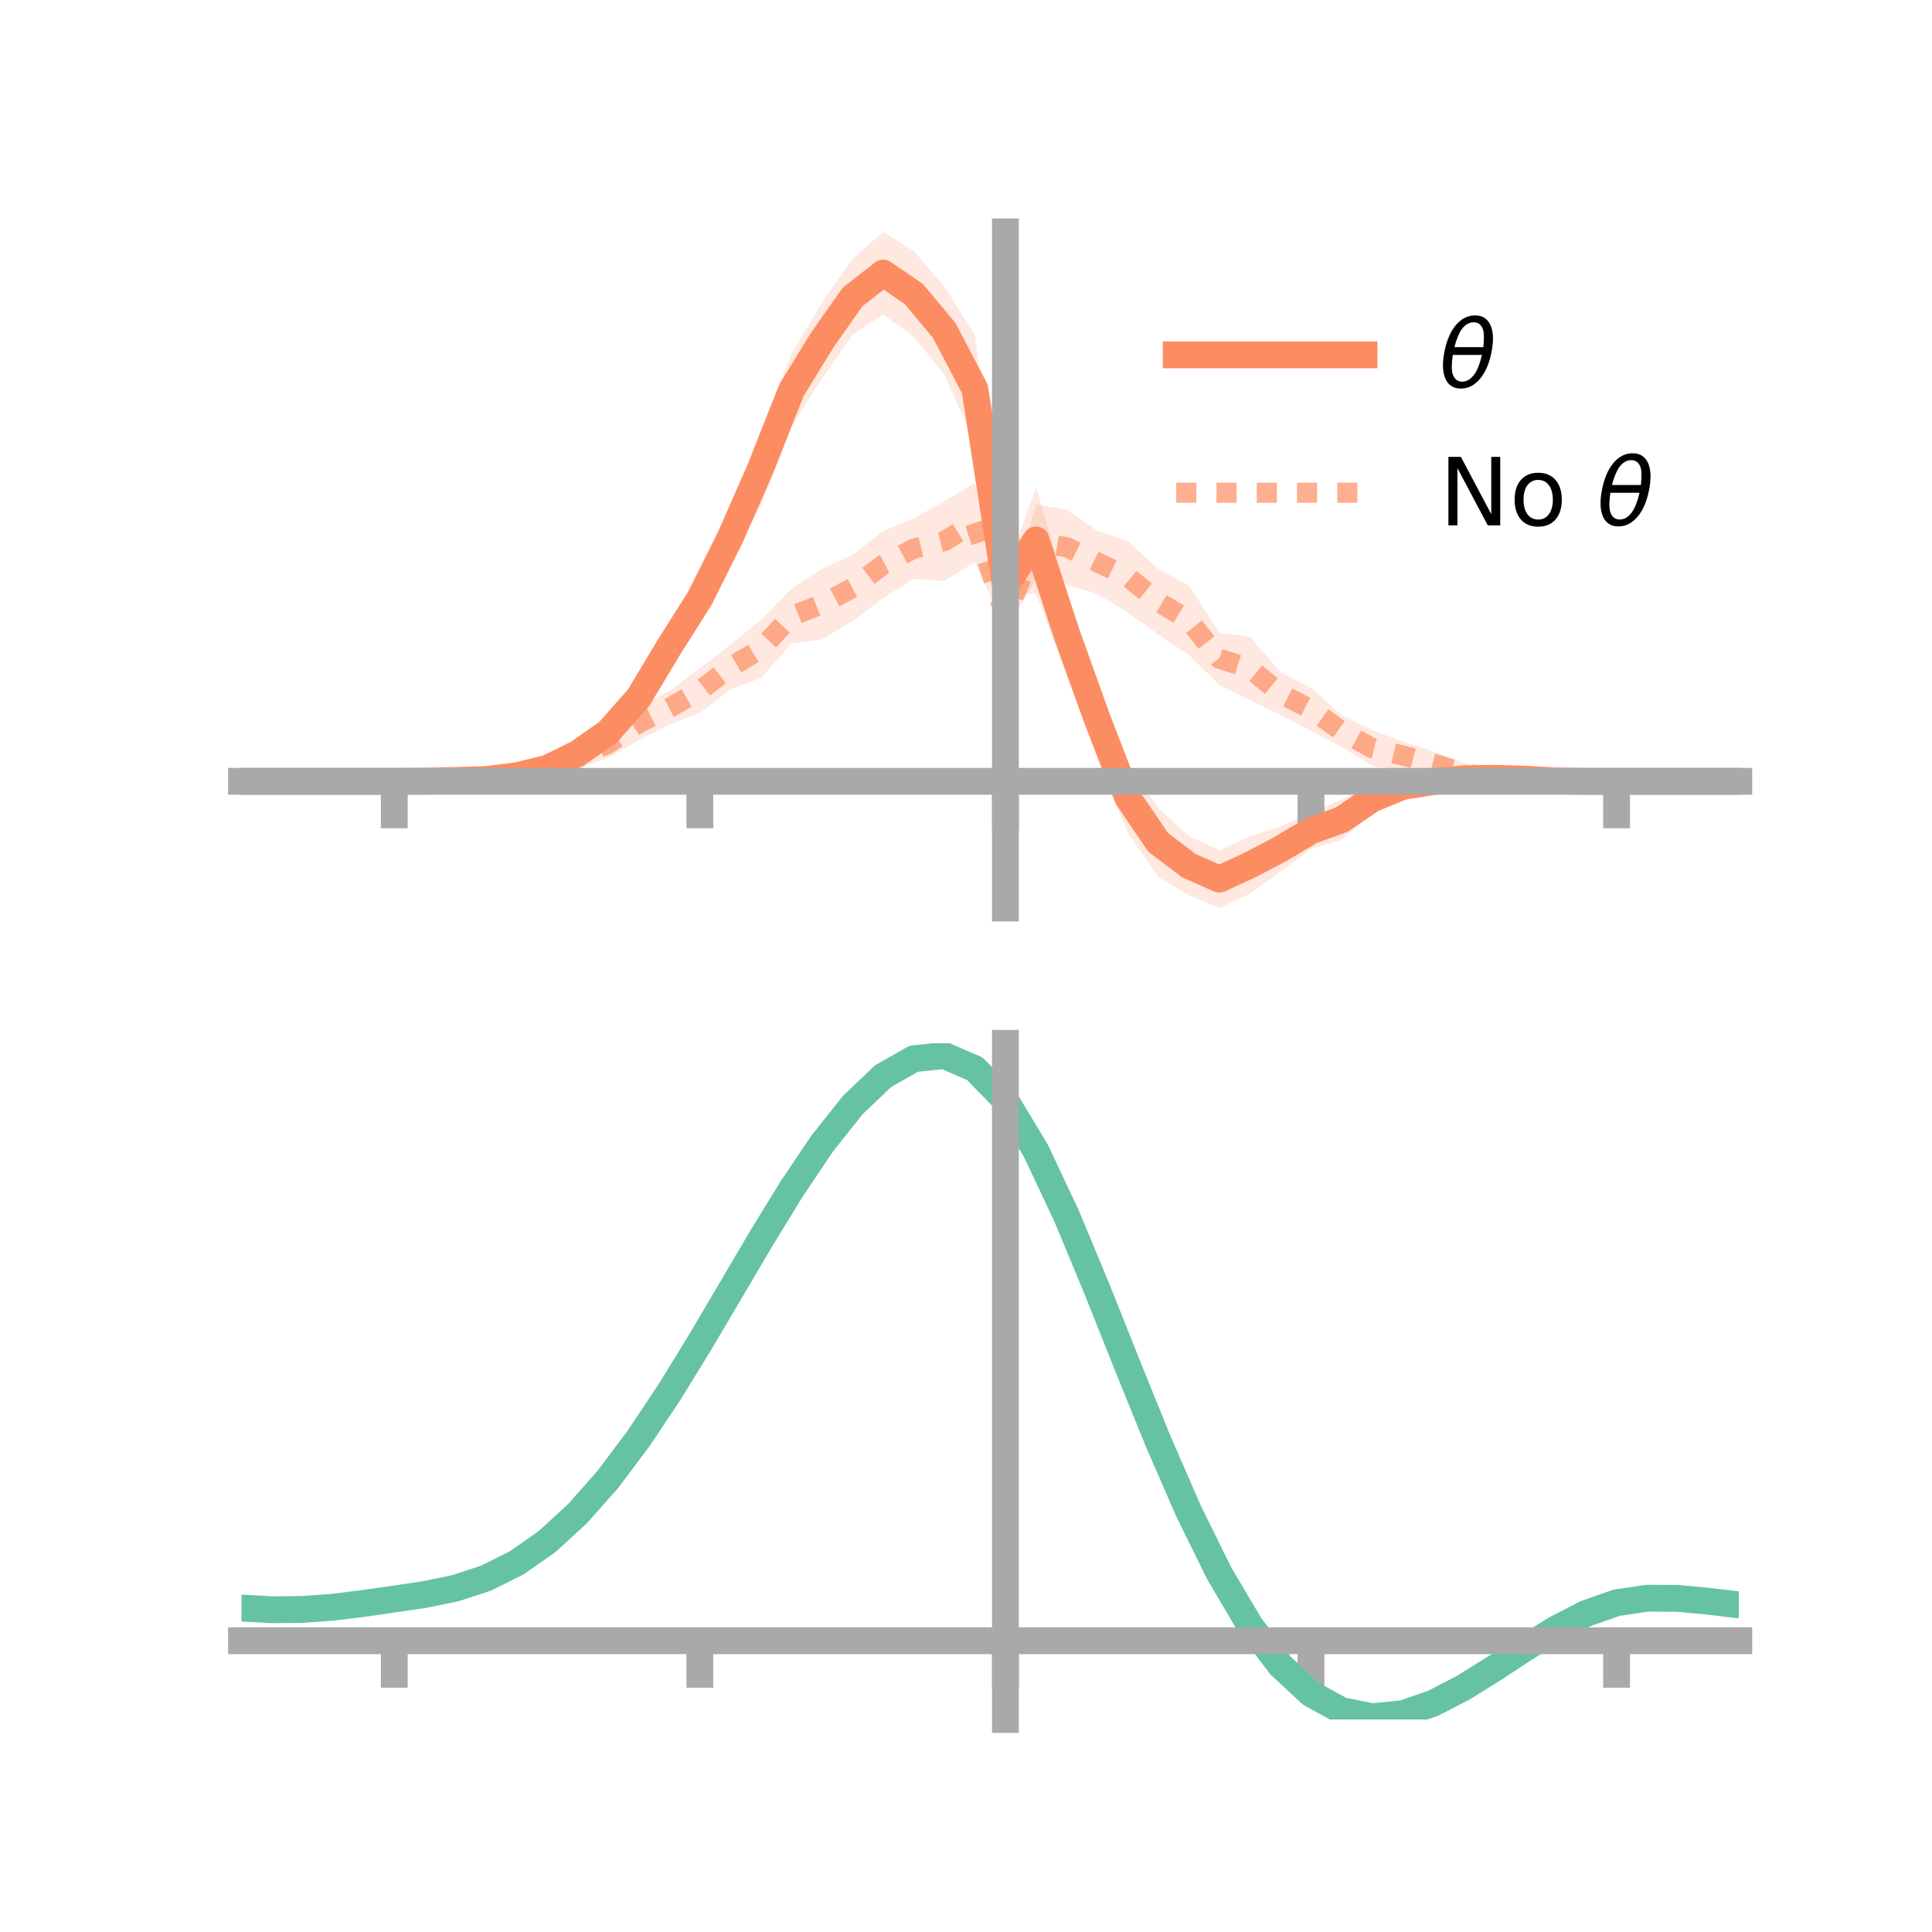 <?xml version="1.0" encoding="utf-8" standalone="no"?>
<!DOCTYPE svg PUBLIC "-//W3C//DTD SVG 1.1//EN"
  "http://www.w3.org/Graphics/SVG/1.1/DTD/svg11.dtd">
<!-- Created with matplotlib (https://matplotlib.org/) -->
<svg height="144pt" version="1.1" viewBox="0 0 144 144" width="144pt" xmlns="http://www.w3.org/2000/svg" xmlns:xlink="http://www.w3.org/1999/xlink">
 <defs>
  <style type="text/css">*{stroke-linecap:butt;stroke-linejoin:round;}</style>
 </defs>
 <g id="figure_1">
  <g id="patch_1">
   <path d="M 0 144 
L 144 144 
L 144 0 
L 0 0 
z
" style="fill:none;"/>
  </g>
  <g id="axes_1">
   <g id="patch_2">
    <path d="M 18 67.68 
L 129.6 67.68 
L 129.6 17.28 
L 18 17.28 
z
" style="fill:none;"/>
   </g>
   <g id="PolyCollection_1">
    <path clip-path="url(#p65f3ff8849)" d="M 18 58.234 
L 18 58.234 
L 20.278 58.234 
L 22.555 58.234 
L 24.833 58.234 
L 27.11 58.234 
L 29.388 58.234 
L 31.665 58.169 
L 33.943 58.005 
L 36.22 57.798 
L 38.498 57.43 
L 40.776 56.735 
L 43.053 55.564 
L 45.331 53.562 
L 47.608 50.954 
L 49.886 46.592 
L 52.163 43.017 
L 54.441 38.073 
L 56.718 32.004 
L 58.996 26.377 
L 61.273 22.523 
L 63.551 19.313 
L 65.829 17.28 
L 68.106 18.719 
L 70.384 21.35 
L 72.661 24.989 
L 74.939 42.802 
L 77.216 36.291 
L 79.494 44.05 
L 81.771 50.618 
L 84.049 56.825 
L 86.327 60.222 
L 88.604 62.312 
L 90.882 63.371 
L 93.159 62.352 
L 95.437 61.582 
L 97.714 60.571 
L 99.992 59.59 
L 102.269 58.473 
L 104.547 57.59 
L 106.824 57.574 
L 109.102 57.518 
L 111.38 57.638 
L 113.657 57.783 
L 115.935 58.023 
L 118.212 58.176 
L 120.49 58.234 
L 122.767 58.234 
L 125.045 58.234 
L 127.322 58.234 
L 129.6 58.234 
L 129.6 58.234 
L 129.6 58.234 
L 127.322 58.234 
L 125.045 58.234 
L 122.767 58.234 
L 120.49 58.234 
L 118.212 58.295 
L 115.935 58.383 
L 113.657 58.363 
L 111.38 58.386 
L 109.102 58.571 
L 106.824 58.945 
L 104.547 59.639 
L 102.269 60.631 
L 99.992 62.606 
L 97.714 63.285 
L 95.437 64.97 
L 93.159 66.607 
L 90.882 67.68 
L 88.604 66.721 
L 86.327 65.362 
L 84.049 62.057 
L 81.771 56.518 
L 79.494 50.392 
L 77.216 44.198 
L 74.939 44.486 
L 72.661 32.992 
L 70.384 27.931 
L 68.106 25.094 
L 65.829 23.428 
L 63.551 24.943 
L 61.273 28.208 
L 58.996 31.777 
L 56.718 37.673 
L 54.441 41.983 
L 52.163 46.169 
L 49.886 49.795 
L 47.608 53.025 
L 45.331 55.565 
L 43.053 56.754 
L 40.776 57.811 
L 38.498 58.224 
L 36.22 58.405 
L 33.943 58.335 
L 31.665 58.279 
L 29.388 58.234 
L 27.11 58.234 
L 24.833 58.234 
L 22.555 58.234 
L 20.278 58.234 
L 18 58.234 
z
" style="fill:#fc8d62;fill-opacity:0.2;"/>
   </g>
   <g id="PolyCollection_2">
    <path clip-path="url(#p65f3ff8849)" d="M 18 58.234 
L 18 58.234 
L 20.278 58.234 
L 22.555 58.234 
L 24.833 58.234 
L 27.11 58.234 
L 29.388 58.234 
L 31.665 58.169 
L 33.943 57.969 
L 36.22 57.527 
L 38.498 57.061 
L 40.776 56.238 
L 43.053 55.561 
L 45.331 54.392 
L 47.608 52.618 
L 49.886 51.512 
L 52.163 49.796 
L 54.441 48.062 
L 56.718 46.186 
L 58.996 43.873 
L 61.273 42.399 
L 63.551 41.346 
L 65.829 39.596 
L 68.106 38.645 
L 70.384 37.369 
L 72.661 35.988 
L 74.939 45.104 
L 77.216 37.602 
L 79.494 37.987 
L 81.771 39.555 
L 84.049 40.317 
L 86.327 42.416 
L 88.604 43.629 
L 90.882 47.141 
L 93.159 47.46 
L 95.437 50.117 
L 97.714 51.268 
L 99.992 53.297 
L 102.269 54.43 
L 104.547 55.255 
L 106.824 56.003 
L 109.102 56.865 
L 111.38 57.482 
L 113.657 57.775 
L 115.935 58.036 
L 118.212 58.165 
L 120.49 58.234 
L 122.767 58.234 
L 125.045 58.234 
L 127.322 58.234 
L 129.6 58.234 
L 129.6 58.234 
L 129.6 58.234 
L 127.322 58.234 
L 125.045 58.234 
L 122.767 58.234 
L 120.49 58.234 
L 118.212 58.287 
L 115.935 58.374 
L 113.657 58.503 
L 111.38 58.461 
L 109.102 58.38 
L 106.824 57.83 
L 104.547 57.371 
L 102.269 57.099 
L 99.992 55.674 
L 97.714 54.481 
L 95.437 53.282 
L 93.159 52.176 
L 90.882 51.052 
L 88.604 48.812 
L 86.327 47.295 
L 84.049 45.644 
L 81.771 44.258 
L 79.494 43.576 
L 77.216 43.218 
L 74.939 46.874 
L 72.661 41.889 
L 70.384 43.298 
L 68.106 43.14 
L 65.829 44.576 
L 63.551 46.281 
L 61.273 47.658 
L 58.996 47.968 
L 56.718 50.533 
L 54.441 51.384 
L 52.163 53.142 
L 49.886 54.014 
L 47.608 55.18 
L 45.331 56.479 
L 43.053 57.317 
L 40.776 57.843 
L 38.498 58.079 
L 36.22 58.273 
L 33.943 58.304 
L 31.665 58.275 
L 29.388 58.234 
L 27.11 58.234 
L 24.833 58.234 
L 22.555 58.234 
L 20.278 58.234 
L 18 58.234 
z
" style="fill:#fc8d62;fill-opacity:0.2;"/>
   </g>
   <g id="matplotlib.axis_1">
    <g id="xtick_1">
     <g id="line2d_1">
      <defs>
       <path d="M 0 0 
L 0 3.5 
" id="ma247e1b038" style="stroke:#a9a9a9;stroke-width:2;"/>
      </defs>
      <g>
       <use style="fill:#a9a9a9;stroke:#a9a9a9;stroke-width:2;" x="29.388" xlink:href="#ma247e1b038" y="58.234"/>
      </g>
     </g>
    </g>
    <g id="xtick_2">
     <g id="line2d_2">
      <g>
       <use style="fill:#a9a9a9;stroke:#a9a9a9;stroke-width:2;" x="52.163" xlink:href="#ma247e1b038" y="58.234"/>
      </g>
     </g>
    </g>
    <g id="xtick_3">
     <g id="line2d_3">
      <g>
       <use style="fill:#a9a9a9;stroke:#a9a9a9;stroke-width:2;" x="74.939" xlink:href="#ma247e1b038" y="58.234"/>
      </g>
     </g>
    </g>
    <g id="xtick_4">
     <g id="line2d_4">
      <g>
       <use style="fill:#a9a9a9;stroke:#a9a9a9;stroke-width:2;" x="97.714" xlink:href="#ma247e1b038" y="58.234"/>
      </g>
     </g>
    </g>
    <g id="xtick_5">
     <g id="line2d_5">
      <g>
       <use style="fill:#a9a9a9;stroke:#a9a9a9;stroke-width:2;" x="120.49" xlink:href="#ma247e1b038" y="58.234"/>
      </g>
     </g>
    </g>
   </g>
   <g id="matplotlib.axis_2"/>
   <g id="line2d_6">
    <path clip-path="url(#p65f3ff8849)" d="M 18 58.234 
L 20.278 58.234 
L 22.555 58.234 
L 24.833 58.234 
L 27.11 58.234 
L 29.388 58.234 
L 31.665 58.224 
L 33.943 58.17 
L 36.22 58.102 
L 38.498 57.827 
L 40.776 57.273 
L 43.053 56.159 
L 45.331 54.563 
L 47.608 51.99 
L 49.886 48.194 
L 52.163 44.593 
L 54.441 40.028 
L 56.718 34.839 
L 58.996 29.077 
L 61.273 25.365 
L 63.551 22.128 
L 65.829 20.354 
L 68.106 21.907 
L 70.384 24.64 
L 72.661 28.99 
L 74.939 43.644 
L 77.216 40.244 
L 79.494 47.221 
L 81.771 53.568 
L 84.049 59.441 
L 86.327 62.792 
L 88.604 64.516 
L 90.882 65.526 
L 93.159 64.48 
L 95.437 63.276 
L 97.714 61.928 
L 99.992 61.098 
L 102.269 59.552 
L 104.547 58.615 
L 106.824 58.259 
L 109.102 58.044 
L 111.38 58.012 
L 113.657 58.073 
L 115.935 58.203 
L 118.212 58.236 
L 120.49 58.234 
L 122.767 58.234 
L 125.045 58.234 
L 127.322 58.234 
L 129.6 58.234 
" style="fill:none;stroke:#fc8d62;stroke-linecap:square;stroke-width:2;"/>
   </g>
   <g id="line2d_7">
    <path clip-path="url(#p65f3ff8849)" d="M 18 58.234 
L 20.278 58.234 
L 22.555 58.234 
L 24.833 58.234 
L 27.11 58.234 
L 29.388 58.234 
L 31.665 58.222 
L 33.943 58.137 
L 36.22 57.9 
L 38.498 57.57 
L 40.776 57.041 
L 43.053 56.439 
L 45.331 55.435 
L 47.608 53.899 
L 49.886 52.763 
L 52.163 51.469 
L 54.441 49.723 
L 56.718 48.36 
L 58.996 45.92 
L 61.273 45.029 
L 63.551 43.813 
L 65.829 42.086 
L 68.106 40.892 
L 70.384 40.334 
L 72.661 38.938 
L 74.939 45.989 
L 77.216 40.41 
L 79.494 40.781 
L 81.771 41.906 
L 84.049 42.981 
L 86.327 44.855 
L 88.604 46.22 
L 90.882 49.097 
L 93.159 49.818 
L 95.437 51.699 
L 97.714 52.874 
L 99.992 54.485 
L 102.269 55.765 
L 104.547 56.313 
L 106.824 56.917 
L 109.102 57.622 
L 111.38 57.972 
L 113.657 58.139 
L 115.935 58.205 
L 118.212 58.226 
L 120.49 58.234 
L 122.767 58.234 
L 125.045 58.234 
L 127.322 58.234 
L 129.6 58.234 
" style="fill:none;stroke:#fc8d62;stroke-dasharray:1.5,1.5;stroke-dashoffset:0;stroke-opacity:0.7;stroke-width:1.5;"/>
   </g>
   <g id="patch_3">
    <path d="M 74.939 67.68 
L 74.939 17.28 
" style="fill:none;stroke:#a9a9a9;stroke-linecap:square;stroke-linejoin:miter;stroke-width:2;"/>
   </g>
   <g id="patch_4">
    <path d="M 129.6 67.68 
L 129.6 17.28 
" style="fill:none;"/>
   </g>
   <g id="patch_5">
    <path d="M 18 58.234 
L 129.6 58.234 
" style="fill:none;stroke:#a9a9a9;stroke-linecap:square;stroke-linejoin:miter;stroke-width:2;"/>
   </g>
   <g id="patch_6">
    <path d="M 18 17.28 
L 129.6 17.28 
" style="fill:none;"/>
   </g>
   <g id="legend_1">
    <g id="line2d_8">
     <path d="M 87.67 26.449 
L 101.67 26.449 
" style="fill:none;stroke:#fc8d62;stroke-linecap:square;stroke-width:2;"/>
    </g>
    <g id="line2d_9"/>
    <g id="text_1">
     <!-- $\theta$ -->
     <g transform="translate(107.27 28.899)scale(0.07 -0.07)">
      <defs>
       <path d="M 45.516 34.672 
L 14.453 34.672 
Q 12.359 20.062 14.5 13.875 
Q 17.188 6.25 24.469 6.25 
Q 31.781 6.25 37.359 13.922 
Q 42.234 20.656 45.516 34.672 
z
M 47.016 42.969 
Q 48.344 56.844 46.625 61.719 
Q 43.953 69.438 36.766 69.438 
Q 29.297 69.438 23.828 61.812 
Q 19.531 55.672 16.156 42.969 
z
M 38.188 76.766 
Q 49.906 76.766 54.594 66.406 
Q 59.281 56.109 55.719 37.844 
Q 52.203 19.625 43.453 9.281 
Q 34.766 -1.125 23.047 -1.125 
Q 11.281 -1.125 6.641 9.281 
Q 2 19.625 5.516 37.844 
Q 9.078 56.109 17.719 66.406 
Q 26.422 76.766 38.188 76.766 
z
" id="DejaVuSans-Oblique-952"/>
      </defs>
      <use transform="translate(0 0.234)" xlink:href="#DejaVuSans-Oblique-952"/>
     </g>
    </g>
    <g id="line2d_10">
     <path d="M 87.67 36.724 
L 101.67 36.724 
" style="fill:none;stroke:#fc8d62;stroke-dasharray:1.5,1.5;stroke-dashoffset:0;stroke-opacity:0.7;stroke-width:1.5;"/>
    </g>
    <g id="line2d_11"/>
    <g id="text_2">
     <!-- No $\theta$ -->
     <g transform="translate(107.27 39.174)scale(0.07 -0.07)">
      <defs>
       <path d="M 9.812 72.906 
L 23.094 72.906 
L 55.422 11.922 
L 55.422 72.906 
L 64.984 72.906 
L 64.984 0 
L 51.703 0 
L 19.391 60.984 
L 19.391 0 
L 9.812 0 
z
" id="DejaVuSans-78"/>
       <path d="M 30.609 48.391 
Q 23.391 48.391 19.188 42.75 
Q 14.984 37.109 14.984 27.297 
Q 14.984 17.484 19.156 11.844 
Q 23.344 6.203 30.609 6.203 
Q 37.797 6.203 41.984 11.859 
Q 46.188 17.531 46.188 27.297 
Q 46.188 37.016 41.984 42.703 
Q 37.797 48.391 30.609 48.391 
z
M 30.609 56 
Q 42.328 56 49.016 48.375 
Q 55.719 40.766 55.719 27.297 
Q 55.719 13.875 49.016 6.219 
Q 42.328 -1.422 30.609 -1.422 
Q 18.844 -1.422 12.172 6.219 
Q 5.516 13.875 5.516 27.297 
Q 5.516 40.766 12.172 48.375 
Q 18.844 56 30.609 56 
z
" id="DejaVuSans-111"/>
       <path id="DejaVuSans-32"/>
      </defs>
      <use transform="translate(0 0.234)" xlink:href="#DejaVuSans-78"/>
      <use transform="translate(74.805 0.234)" xlink:href="#DejaVuSans-111"/>
      <use transform="translate(135.986 0.234)" xlink:href="#DejaVuSans-32"/>
      <use transform="translate(167.773 0.234)" xlink:href="#DejaVuSans-Oblique-952"/>
     </g>
    </g>
   </g>
  </g>
  <g id="axes_2">
   <g id="patch_7">
    <path d="M 18 128.16 
L 129.6 128.16 
L 129.6 77.76 
L 18 77.76 
z
" style="fill:none;"/>
   </g>
   <g id="PolyCollection_3">
    <path clip-path="url(#p394edf5ad3)" d="M 18 119.9 
L 18 119.811 
L 20.278 119.944 
L 22.555 119.921 
L 24.833 119.743 
L 27.11 119.45 
L 29.388 119.108 
L 31.665 118.763 
L 33.943 118.285 
L 36.22 117.528 
L 38.498 116.379 
L 40.776 114.761 
L 43.053 112.635 
L 45.331 110.001 
L 47.608 106.899 
L 49.886 103.402 
L 52.163 99.614 
L 54.441 95.666 
L 56.718 91.708 
L 58.996 87.911 
L 61.273 84.455 
L 63.551 81.527 
L 65.829 79.314 
L 68.106 78 
L 70.384 77.76 
L 72.661 78.76 
L 74.939 81.145 
L 77.216 84.982 
L 79.494 89.892 
L 81.771 95.448 
L 84.049 101.253 
L 86.327 106.955 
L 88.604 112.264 
L 90.882 116.954 
L 93.159 120.864 
L 95.437 123.9 
L 97.714 126.034 
L 99.992 127.293 
L 102.269 127.755 
L 104.547 127.533 
L 106.824 126.764 
L 109.102 125.6 
L 111.38 124.201 
L 113.657 122.727 
L 115.935 121.333 
L 118.212 120.167 
L 120.49 119.371 
L 122.767 119.037 
L 125.045 119.056 
L 127.322 119.276 
L 129.6 119.563 
L 129.6 119.676 
L 129.6 119.676 
L 127.322 119.414 
L 125.045 119.213 
L 122.767 119.206 
L 120.49 119.545 
L 118.212 120.349 
L 115.935 121.539 
L 113.657 122.972 
L 111.38 124.493 
L 109.102 125.936 
L 106.824 127.135 
L 104.547 127.927 
L 102.269 128.16 
L 99.992 127.705 
L 97.714 126.461 
L 95.437 124.368 
L 93.159 121.407 
L 90.882 117.611 
L 88.604 113.065 
L 86.327 107.919 
L 84.049 102.39 
L 81.771 96.757 
L 79.494 91.361 
L 77.216 86.591 
L 74.939 82.865 
L 72.661 80.555 
L 70.384 79.59 
L 68.106 79.824 
L 65.829 81.092 
L 63.551 83.222 
L 61.273 86.034 
L 58.996 89.346 
L 56.718 92.98 
L 54.441 96.762 
L 52.163 100.534 
L 49.886 104.151 
L 47.608 107.492 
L 45.331 110.461 
L 43.053 112.989 
L 40.776 115.04 
L 38.498 116.61 
L 36.22 117.729 
L 33.943 118.466 
L 31.665 118.926 
L 29.388 119.253 
L 27.11 119.571 
L 24.833 119.839 
L 22.555 119.998 
L 20.278 120.017 
L 18 119.9 
z
" style="fill:#66c2a5;fill-opacity:0.2;"/>
   </g>
   <g id="matplotlib.axis_3">
    <g id="xtick_6">
     <g id="line2d_12">
      <g>
       <use style="fill:#a9a9a9;stroke:#a9a9a9;stroke-width:2;" x="29.388" xlink:href="#ma247e1b038" y="122.29"/>
      </g>
     </g>
    </g>
    <g id="xtick_7">
     <g id="line2d_13">
      <g>
       <use style="fill:#a9a9a9;stroke:#a9a9a9;stroke-width:2;" x="52.163" xlink:href="#ma247e1b038" y="122.29"/>
      </g>
     </g>
    </g>
    <g id="xtick_8">
     <g id="line2d_14">
      <g>
       <use style="fill:#a9a9a9;stroke:#a9a9a9;stroke-width:2;" x="74.939" xlink:href="#ma247e1b038" y="122.29"/>
      </g>
     </g>
    </g>
    <g id="xtick_9">
     <g id="line2d_15">
      <g>
       <use style="fill:#a9a9a9;stroke:#a9a9a9;stroke-width:2;" x="97.714" xlink:href="#ma247e1b038" y="122.29"/>
      </g>
     </g>
    </g>
    <g id="xtick_10">
     <g id="line2d_16">
      <g>
       <use style="fill:#a9a9a9;stroke:#a9a9a9;stroke-width:2;" x="120.49" xlink:href="#ma247e1b038" y="122.29"/>
      </g>
     </g>
    </g>
   </g>
   <g id="matplotlib.axis_4"/>
   <g id="line2d_17">
    <path clip-path="url(#p394edf5ad3)" d="M 18 119.856 
L 20.278 119.981 
L 22.555 119.959 
L 24.833 119.791 
L 27.11 119.51 
L 29.388 119.181 
L 31.665 118.845 
L 33.943 118.375 
L 36.22 117.629 
L 38.498 116.495 
L 40.776 114.901 
L 43.053 112.812 
L 45.331 110.231 
L 47.608 107.196 
L 49.886 103.777 
L 52.163 100.074 
L 54.441 96.214 
L 56.718 92.344 
L 58.996 88.629 
L 61.273 85.245 
L 63.551 82.375 
L 65.829 80.203 
L 68.106 78.912 
L 70.384 78.675 
L 72.661 79.658 
L 74.939 82.005 
L 77.216 85.786 
L 79.494 90.626 
L 81.771 96.103 
L 84.049 101.821 
L 86.327 107.437 
L 88.604 112.665 
L 90.882 117.282 
L 93.159 121.136 
L 95.437 124.134 
L 97.714 126.247 
L 99.992 127.499 
L 102.269 127.957 
L 104.547 127.73 
L 106.824 126.949 
L 109.102 125.768 
L 111.38 124.347 
L 113.657 122.85 
L 115.935 121.436 
L 118.212 120.258 
L 120.49 119.458 
L 122.767 119.121 
L 125.045 119.134 
L 127.322 119.345 
L 129.6 119.62 
" style="fill:none;stroke:#66c2a5;stroke-linecap:square;stroke-width:2;"/>
   </g>
   <g id="patch_8">
    <path d="M 74.939 128.16 
L 74.939 77.76 
" style="fill:none;stroke:#a9a9a9;stroke-linecap:square;stroke-linejoin:miter;stroke-width:2;"/>
   </g>
   <g id="patch_9">
    <path d="M 129.6 128.16 
L 129.6 77.76 
" style="fill:none;"/>
   </g>
   <g id="patch_10">
    <path d="M 18 122.29 
L 129.6 122.29 
" style="fill:none;stroke:#a9a9a9;stroke-linecap:square;stroke-linejoin:miter;stroke-width:2;"/>
   </g>
   <g id="patch_11">
    <path d="M 18 77.76 
L 129.6 77.76 
" style="fill:none;"/>
   </g>
  </g>
 </g>
 <defs>
  <clipPath id="p65f3ff8849">
   <rect height="50.4" width="111.6" x="18" y="17.28"/>
  </clipPath>
  <clipPath id="p394edf5ad3">
   <rect height="50.4" width="111.6" x="18" y="77.76"/>
  </clipPath>
 </defs>
</svg>
